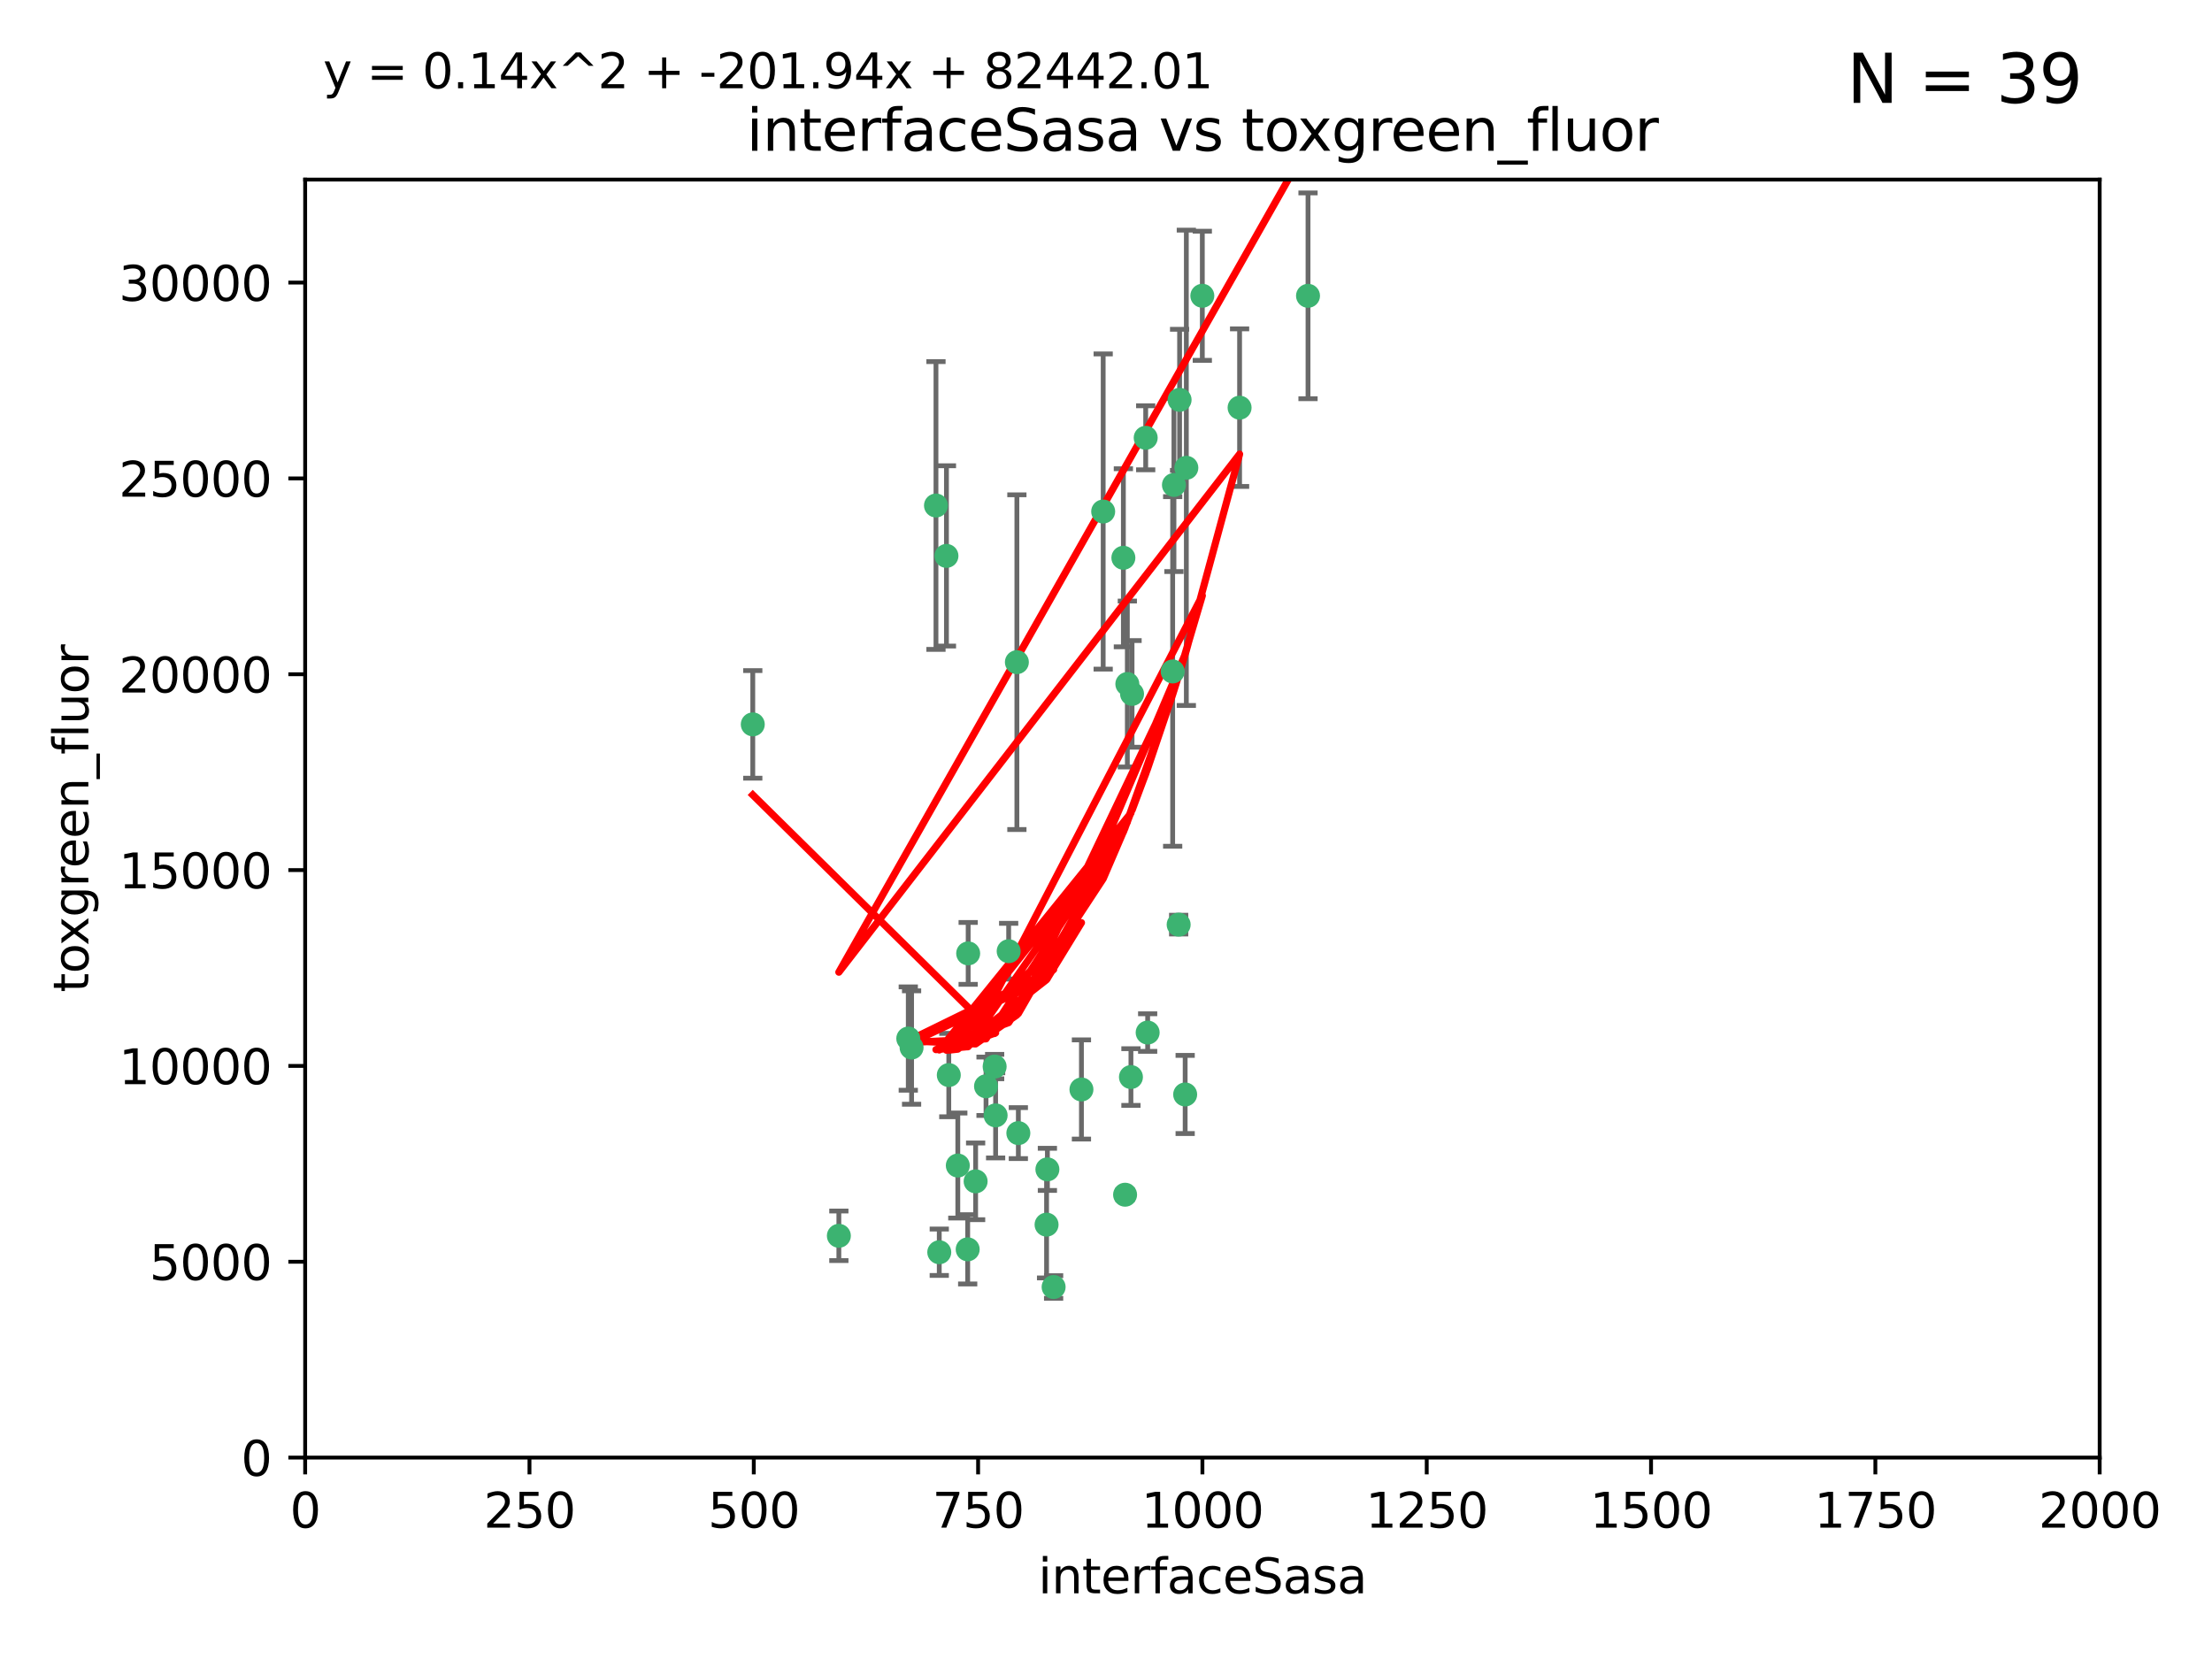 <?xml version="1.0" encoding="utf-8" standalone="no"?>
<!DOCTYPE svg PUBLIC "-//W3C//DTD SVG 1.1//EN"
  "http://www.w3.org/Graphics/SVG/1.1/DTD/svg11.dtd">
<svg xmlns:xlink="http://www.w3.org/1999/xlink" width="460.8pt" height="345.6pt" viewBox="0 0 460.8 345.6" xmlns="http://www.w3.org/2000/svg" version="1.1">
 <defs>
  <style type="text/css">*{stroke-linejoin: round; stroke-linecap: butt}</style>
 </defs>
 <g id="figure_1">
  <g id="patch_1">
   <path d="M 0 345.6 
L 460.8 345.6 
L 460.8 0 
L 0 0 
z
" style="fill: #ffffff"/>
  </g>
  <g id="axes_1">
   <g id="patch_2">
    <path d="M 63.571 303.64 
L 437.4 303.64 
L 437.4 37.411 
L 63.571 37.411 
z
" style="fill: #ffffff"/>
   </g>
   <g id="PathCollection_1">
    <defs>
     <path id="ma3ed522f4f" d="M 0 1.118 
C 0.297 1.118 0.581 1 0.791 0.791 
C 1 0.581 1.118 0.297 1.118 0 
C 1.118 -0.297 1 -0.581 0.791 -0.791 
C 0.581 -1 0.297 -1.118 0 -1.118 
C -0.297 -1.118 -0.581 -1 -0.791 -0.791 
C -1 -0.581 -1.118 -0.297 -1.118 0 
C -1.118 0.297 -1 0.581 -0.791 0.791 
C -0.581 1 -0.297 1.118 0 1.118 
z
" style="stroke: #3cb371"/>
    </defs>
    <g clip-path="url(#pfa3031fc78)">
     <use xlink:href="#ma3ed522f4f" x="272.484" y="61.623" style="fill: #3cb371; stroke: #3cb371"/>
     <use xlink:href="#ma3ed522f4f" x="174.75" y="257.44" style="fill: #3cb371; stroke: #3cb371"/>
     <use xlink:href="#ma3ed522f4f" x="258.229" y="84.925" style="fill: #3cb371; stroke: #3cb371"/>
     <use xlink:href="#ma3ed522f4f" x="247.136" y="97.451" style="fill: #3cb371; stroke: #3cb371"/>
     <use xlink:href="#ma3ed522f4f" x="244.553" y="101.022" style="fill: #3cb371; stroke: #3cb371"/>
     <use xlink:href="#ma3ed522f4f" x="234.02" y="116.196" style="fill: #3cb371; stroke: #3cb371"/>
     <use xlink:href="#ma3ed522f4f" x="238.669" y="91.198" style="fill: #3cb371; stroke: #3cb371"/>
     <use xlink:href="#ma3ed522f4f" x="245.731" y="83.293" style="fill: #3cb371; stroke: #3cb371"/>
     <use xlink:href="#ma3ed522f4f" x="250.465" y="61.614" style="fill: #3cb371; stroke: #3cb371"/>
     <use xlink:href="#ma3ed522f4f" x="201.688" y="198.611" style="fill: #3cb371; stroke: #3cb371"/>
     <use xlink:href="#ma3ed522f4f" x="194.981" y="105.307" style="fill: #3cb371; stroke: #3cb371"/>
     <use xlink:href="#ma3ed522f4f" x="210.123" y="198.156" style="fill: #3cb371; stroke: #3cb371"/>
     <use xlink:href="#ma3ed522f4f" x="229.813" y="106.557" style="fill: #3cb371; stroke: #3cb371"/>
     <use xlink:href="#ma3ed522f4f" x="234.375" y="248.881" style="fill: #3cb371; stroke: #3cb371"/>
     <use xlink:href="#ma3ed522f4f" x="212.14" y="236.048" style="fill: #3cb371; stroke: #3cb371"/>
     <use xlink:href="#ma3ed522f4f" x="195.666" y="260.866" style="fill: #3cb371; stroke: #3cb371"/>
     <use xlink:href="#ma3ed522f4f" x="235.596" y="224.369" style="fill: #3cb371; stroke: #3cb371"/>
     <use xlink:href="#ma3ed522f4f" x="201.587" y="260.26" style="fill: #3cb371; stroke: #3cb371"/>
     <use xlink:href="#ma3ed522f4f" x="219.488" y="268.108" style="fill: #3cb371; stroke: #3cb371"/>
     <use xlink:href="#ma3ed522f4f" x="189.211" y="216.348" style="fill: #3cb371; stroke: #3cb371"/>
     <use xlink:href="#ma3ed522f4f" x="203.241" y="246.096" style="fill: #3cb371; stroke: #3cb371"/>
     <use xlink:href="#ma3ed522f4f" x="211.835" y="137.942" style="fill: #3cb371; stroke: #3cb371"/>
     <use xlink:href="#ma3ed522f4f" x="245.536" y="192.617" style="fill: #3cb371; stroke: #3cb371"/>
     <use xlink:href="#ma3ed522f4f" x="244.288" y="139.875" style="fill: #3cb371; stroke: #3cb371"/>
     <use xlink:href="#ma3ed522f4f" x="239.078" y="215.101" style="fill: #3cb371; stroke: #3cb371"/>
     <use xlink:href="#ma3ed522f4f" x="235.826" y="144.554" style="fill: #3cb371; stroke: #3cb371"/>
     <use xlink:href="#ma3ed522f4f" x="246.891" y="227.999" style="fill: #3cb371; stroke: #3cb371"/>
     <use xlink:href="#ma3ed522f4f" x="218.192" y="243.6" style="fill: #3cb371; stroke: #3cb371"/>
     <use xlink:href="#ma3ed522f4f" x="189.899" y="218.219" style="fill: #3cb371; stroke: #3cb371"/>
     <use xlink:href="#ma3ed522f4f" x="205.407" y="226.291" style="fill: #3cb371; stroke: #3cb371"/>
     <use xlink:href="#ma3ed522f4f" x="234.846" y="142.491" style="fill: #3cb371; stroke: #3cb371"/>
     <use xlink:href="#ma3ed522f4f" x="197.163" y="115.804" style="fill: #3cb371; stroke: #3cb371"/>
     <use xlink:href="#ma3ed522f4f" x="225.284" y="226.956" style="fill: #3cb371; stroke: #3cb371"/>
     <use xlink:href="#ma3ed522f4f" x="218.019" y="255.117" style="fill: #3cb371; stroke: #3cb371"/>
     <use xlink:href="#ma3ed522f4f" x="199.529" y="242.802" style="fill: #3cb371; stroke: #3cb371"/>
     <use xlink:href="#ma3ed522f4f" x="197.651" y="223.957" style="fill: #3cb371; stroke: #3cb371"/>
     <use xlink:href="#ma3ed522f4f" x="207.406" y="232.356" style="fill: #3cb371; stroke: #3cb371"/>
     <use xlink:href="#ma3ed522f4f" x="207.202" y="222.186" style="fill: #3cb371; stroke: #3cb371"/>
     <use xlink:href="#ma3ed522f4f" x="156.817" y="150.901" style="fill: #3cb371; stroke: #3cb371"/>
    </g>
   </g>
   <g id="matplotlib.axis_1">
    <g id="xtick_1">
     <g id="line2d_1">
      <defs>
       <path id="m5207504615" d="M 0 0 
L 0 3.5 
" style="stroke: #000000; stroke-width: 0.8"/>
      </defs>
      <g>
       <use xlink:href="#m5207504615" x="63.571" y="303.64" style="stroke: #000000; stroke-width: 0.8"/>
      </g>
     </g>
     <g id="text_1">
      <!-- 0 -->
      <g transform="translate(60.39 318.238)scale(0.1 -0.1)">
       <defs>
        <path id="DejaVuSans-30" d="M 2034 4250 
Q 1547 4250 1301 3770 
Q 1056 3291 1056 2328 
Q 1056 1369 1301 889 
Q 1547 409 2034 409 
Q 2525 409 2770 889 
Q 3016 1369 3016 2328 
Q 3016 3291 2770 3770 
Q 2525 4250 2034 4250 
z
M 2034 4750 
Q 2819 4750 3233 4129 
Q 3647 3509 3647 2328 
Q 3647 1150 3233 529 
Q 2819 -91 2034 -91 
Q 1250 -91 836 529 
Q 422 1150 422 2328 
Q 422 3509 836 4129 
Q 1250 4750 2034 4750 
z
" transform="scale(0.016)"/>
       </defs>
       <use xlink:href="#DejaVuSans-30"/>
      </g>
     </g>
    </g>
    <g id="xtick_2">
     <g id="line2d_2">
      <g>
       <use xlink:href="#m5207504615" x="110.3" y="303.64" style="stroke: #000000; stroke-width: 0.8"/>
      </g>
     </g>
     <g id="text_2">
      <!-- 250 -->
      <g transform="translate(100.756 318.238)scale(0.1 -0.1)">
       <defs>
        <path id="DejaVuSans-32" d="M 1228 531 
L 3431 531 
L 3431 0 
L 469 0 
L 469 531 
Q 828 903 1448 1529 
Q 2069 2156 2228 2338 
Q 2531 2678 2651 2914 
Q 2772 3150 2772 3378 
Q 2772 3750 2511 3984 
Q 2250 4219 1831 4219 
Q 1534 4219 1204 4116 
Q 875 4013 500 3803 
L 500 4441 
Q 881 4594 1212 4672 
Q 1544 4750 1819 4750 
Q 2544 4750 2975 4387 
Q 3406 4025 3406 3419 
Q 3406 3131 3298 2873 
Q 3191 2616 2906 2266 
Q 2828 2175 2409 1742 
Q 1991 1309 1228 531 
z
" transform="scale(0.016)"/>
        <path id="DejaVuSans-35" d="M 691 4666 
L 3169 4666 
L 3169 4134 
L 1269 4134 
L 1269 2991 
Q 1406 3038 1543 3061 
Q 1681 3084 1819 3084 
Q 2600 3084 3056 2656 
Q 3513 2228 3513 1497 
Q 3513 744 3044 326 
Q 2575 -91 1722 -91 
Q 1428 -91 1123 -41 
Q 819 9 494 109 
L 494 744 
Q 775 591 1075 516 
Q 1375 441 1709 441 
Q 2250 441 2565 725 
Q 2881 1009 2881 1497 
Q 2881 1984 2565 2268 
Q 2250 2553 1709 2553 
Q 1456 2553 1204 2497 
Q 953 2441 691 2322 
L 691 4666 
z
" transform="scale(0.016)"/>
       </defs>
       <use xlink:href="#DejaVuSans-32"/>
       <use xlink:href="#DejaVuSans-35" x="63.623"/>
       <use xlink:href="#DejaVuSans-30" x="127.246"/>
      </g>
     </g>
    </g>
    <g id="xtick_3">
     <g id="line2d_3">
      <g>
       <use xlink:href="#m5207504615" x="157.028" y="303.64" style="stroke: #000000; stroke-width: 0.8"/>
      </g>
     </g>
     <g id="text_3">
      <!-- 500 -->
      <g transform="translate(147.485 318.238)scale(0.1 -0.1)">
       <use xlink:href="#DejaVuSans-35"/>
       <use xlink:href="#DejaVuSans-30" x="63.623"/>
       <use xlink:href="#DejaVuSans-30" x="127.246"/>
      </g>
     </g>
    </g>
    <g id="xtick_4">
     <g id="line2d_4">
      <g>
       <use xlink:href="#m5207504615" x="203.757" y="303.64" style="stroke: #000000; stroke-width: 0.8"/>
      </g>
     </g>
     <g id="text_4">
      <!-- 750 -->
      <g transform="translate(194.213 318.238)scale(0.1 -0.1)">
       <defs>
        <path id="DejaVuSans-37" d="M 525 4666 
L 3525 4666 
L 3525 4397 
L 1831 0 
L 1172 0 
L 2766 4134 
L 525 4134 
L 525 4666 
z
" transform="scale(0.016)"/>
       </defs>
       <use xlink:href="#DejaVuSans-37"/>
       <use xlink:href="#DejaVuSans-35" x="63.623"/>
       <use xlink:href="#DejaVuSans-30" x="127.246"/>
      </g>
     </g>
    </g>
    <g id="xtick_5">
     <g id="line2d_5">
      <g>
       <use xlink:href="#m5207504615" x="250.486" y="303.64" style="stroke: #000000; stroke-width: 0.8"/>
      </g>
     </g>
     <g id="text_5">
      <!-- 1000 -->
      <g transform="translate(237.761 318.238)scale(0.1 -0.1)">
       <defs>
        <path id="DejaVuSans-31" d="M 794 531 
L 1825 531 
L 1825 4091 
L 703 3866 
L 703 4441 
L 1819 4666 
L 2450 4666 
L 2450 531 
L 3481 531 
L 3481 0 
L 794 0 
L 794 531 
z
" transform="scale(0.016)"/>
       </defs>
       <use xlink:href="#DejaVuSans-31"/>
       <use xlink:href="#DejaVuSans-30" x="63.623"/>
       <use xlink:href="#DejaVuSans-30" x="127.246"/>
       <use xlink:href="#DejaVuSans-30" x="190.869"/>
      </g>
     </g>
    </g>
    <g id="xtick_6">
     <g id="line2d_6">
      <g>
       <use xlink:href="#m5207504615" x="297.214" y="303.64" style="stroke: #000000; stroke-width: 0.8"/>
      </g>
     </g>
     <g id="text_6">
      <!-- 1250 -->
      <g transform="translate(284.489 318.238)scale(0.1 -0.1)">
       <use xlink:href="#DejaVuSans-31"/>
       <use xlink:href="#DejaVuSans-32" x="63.623"/>
       <use xlink:href="#DejaVuSans-35" x="127.246"/>
       <use xlink:href="#DejaVuSans-30" x="190.869"/>
      </g>
     </g>
    </g>
    <g id="xtick_7">
     <g id="line2d_7">
      <g>
       <use xlink:href="#m5207504615" x="343.943" y="303.64" style="stroke: #000000; stroke-width: 0.8"/>
      </g>
     </g>
     <g id="text_7">
      <!-- 1500 -->
      <g transform="translate(331.218 318.238)scale(0.1 -0.1)">
       <use xlink:href="#DejaVuSans-31"/>
       <use xlink:href="#DejaVuSans-35" x="63.623"/>
       <use xlink:href="#DejaVuSans-30" x="127.246"/>
       <use xlink:href="#DejaVuSans-30" x="190.869"/>
      </g>
     </g>
    </g>
    <g id="xtick_8">
     <g id="line2d_8">
      <g>
       <use xlink:href="#m5207504615" x="390.671" y="303.64" style="stroke: #000000; stroke-width: 0.8"/>
      </g>
     </g>
     <g id="text_8">
      <!-- 1750 -->
      <g transform="translate(377.946 318.238)scale(0.1 -0.1)">
       <use xlink:href="#DejaVuSans-31"/>
       <use xlink:href="#DejaVuSans-37" x="63.623"/>
       <use xlink:href="#DejaVuSans-35" x="127.246"/>
       <use xlink:href="#DejaVuSans-30" x="190.869"/>
      </g>
     </g>
    </g>
    <g id="xtick_9">
     <g id="line2d_9">
      <g>
       <use xlink:href="#m5207504615" x="437.4" y="303.64" style="stroke: #000000; stroke-width: 0.8"/>
      </g>
     </g>
     <g id="text_9">
      <!-- 2000 -->
      <g transform="translate(424.675 318.238)scale(0.1 -0.1)">
       <use xlink:href="#DejaVuSans-32"/>
       <use xlink:href="#DejaVuSans-30" x="63.623"/>
       <use xlink:href="#DejaVuSans-30" x="127.246"/>
       <use xlink:href="#DejaVuSans-30" x="190.869"/>
      </g>
     </g>
    </g>
    <g id="text_10">
     <!-- interfaceSasa -->
     <g transform="translate(216.279 331.917)scale(0.1 -0.1)">
      <defs>
       <path id="DejaVuSans-69" d="M 603 3500 
L 1178 3500 
L 1178 0 
L 603 0 
L 603 3500 
z
M 603 4863 
L 1178 4863 
L 1178 4134 
L 603 4134 
L 603 4863 
z
" transform="scale(0.016)"/>
       <path id="DejaVuSans-6e" d="M 3513 2113 
L 3513 0 
L 2938 0 
L 2938 2094 
Q 2938 2591 2744 2837 
Q 2550 3084 2163 3084 
Q 1697 3084 1428 2787 
Q 1159 2491 1159 1978 
L 1159 0 
L 581 0 
L 581 3500 
L 1159 3500 
L 1159 2956 
Q 1366 3272 1645 3428 
Q 1925 3584 2291 3584 
Q 2894 3584 3203 3211 
Q 3513 2838 3513 2113 
z
" transform="scale(0.016)"/>
       <path id="DejaVuSans-74" d="M 1172 4494 
L 1172 3500 
L 2356 3500 
L 2356 3053 
L 1172 3053 
L 1172 1153 
Q 1172 725 1289 603 
Q 1406 481 1766 481 
L 2356 481 
L 2356 0 
L 1766 0 
Q 1100 0 847 248 
Q 594 497 594 1153 
L 594 3053 
L 172 3053 
L 172 3500 
L 594 3500 
L 594 4494 
L 1172 4494 
z
" transform="scale(0.016)"/>
       <path id="DejaVuSans-65" d="M 3597 1894 
L 3597 1613 
L 953 1613 
Q 991 1019 1311 708 
Q 1631 397 2203 397 
Q 2534 397 2845 478 
Q 3156 559 3463 722 
L 3463 178 
Q 3153 47 2828 -22 
Q 2503 -91 2169 -91 
Q 1331 -91 842 396 
Q 353 884 353 1716 
Q 353 2575 817 3079 
Q 1281 3584 2069 3584 
Q 2775 3584 3186 3129 
Q 3597 2675 3597 1894 
z
M 3022 2063 
Q 3016 2534 2758 2815 
Q 2500 3097 2075 3097 
Q 1594 3097 1305 2825 
Q 1016 2553 972 2059 
L 3022 2063 
z
" transform="scale(0.016)"/>
       <path id="DejaVuSans-72" d="M 2631 2963 
Q 2534 3019 2420 3045 
Q 2306 3072 2169 3072 
Q 1681 3072 1420 2755 
Q 1159 2438 1159 1844 
L 1159 0 
L 581 0 
L 581 3500 
L 1159 3500 
L 1159 2956 
Q 1341 3275 1631 3429 
Q 1922 3584 2338 3584 
Q 2397 3584 2469 3576 
Q 2541 3569 2628 3553 
L 2631 2963 
z
" transform="scale(0.016)"/>
       <path id="DejaVuSans-66" d="M 2375 4863 
L 2375 4384 
L 1825 4384 
Q 1516 4384 1395 4259 
Q 1275 4134 1275 3809 
L 1275 3500 
L 2222 3500 
L 2222 3053 
L 1275 3053 
L 1275 0 
L 697 0 
L 697 3053 
L 147 3053 
L 147 3500 
L 697 3500 
L 697 3744 
Q 697 4328 969 4595 
Q 1241 4863 1831 4863 
L 2375 4863 
z
" transform="scale(0.016)"/>
       <path id="DejaVuSans-61" d="M 2194 1759 
Q 1497 1759 1228 1600 
Q 959 1441 959 1056 
Q 959 750 1161 570 
Q 1363 391 1709 391 
Q 2188 391 2477 730 
Q 2766 1069 2766 1631 
L 2766 1759 
L 2194 1759 
z
M 3341 1997 
L 3341 0 
L 2766 0 
L 2766 531 
Q 2569 213 2275 61 
Q 1981 -91 1556 -91 
Q 1019 -91 701 211 
Q 384 513 384 1019 
Q 384 1609 779 1909 
Q 1175 2209 1959 2209 
L 2766 2209 
L 2766 2266 
Q 2766 2663 2505 2880 
Q 2244 3097 1772 3097 
Q 1472 3097 1187 3025 
Q 903 2953 641 2809 
L 641 3341 
Q 956 3463 1253 3523 
Q 1550 3584 1831 3584 
Q 2591 3584 2966 3190 
Q 3341 2797 3341 1997 
z
" transform="scale(0.016)"/>
       <path id="DejaVuSans-63" d="M 3122 3366 
L 3122 2828 
Q 2878 2963 2633 3030 
Q 2388 3097 2138 3097 
Q 1578 3097 1268 2742 
Q 959 2388 959 1747 
Q 959 1106 1268 751 
Q 1578 397 2138 397 
Q 2388 397 2633 464 
Q 2878 531 3122 666 
L 3122 134 
Q 2881 22 2623 -34 
Q 2366 -91 2075 -91 
Q 1284 -91 818 406 
Q 353 903 353 1747 
Q 353 2603 823 3093 
Q 1294 3584 2113 3584 
Q 2378 3584 2631 3529 
Q 2884 3475 3122 3366 
z
" transform="scale(0.016)"/>
       <path id="DejaVuSans-53" d="M 3425 4513 
L 3425 3897 
Q 3066 4069 2747 4153 
Q 2428 4238 2131 4238 
Q 1616 4238 1336 4038 
Q 1056 3838 1056 3469 
Q 1056 3159 1242 3001 
Q 1428 2844 1947 2747 
L 2328 2669 
Q 3034 2534 3370 2195 
Q 3706 1856 3706 1288 
Q 3706 609 3251 259 
Q 2797 -91 1919 -91 
Q 1588 -91 1214 -16 
Q 841 59 441 206 
L 441 856 
Q 825 641 1194 531 
Q 1563 422 1919 422 
Q 2459 422 2753 634 
Q 3047 847 3047 1241 
Q 3047 1584 2836 1778 
Q 2625 1972 2144 2069 
L 1759 2144 
Q 1053 2284 737 2584 
Q 422 2884 422 3419 
Q 422 4038 858 4394 
Q 1294 4750 2059 4750 
Q 2388 4750 2728 4690 
Q 3069 4631 3425 4513 
z
" transform="scale(0.016)"/>
       <path id="DejaVuSans-73" d="M 2834 3397 
L 2834 2853 
Q 2591 2978 2328 3040 
Q 2066 3103 1784 3103 
Q 1356 3103 1142 2972 
Q 928 2841 928 2578 
Q 928 2378 1081 2264 
Q 1234 2150 1697 2047 
L 1894 2003 
Q 2506 1872 2764 1633 
Q 3022 1394 3022 966 
Q 3022 478 2636 193 
Q 2250 -91 1575 -91 
Q 1294 -91 989 -36 
Q 684 19 347 128 
L 347 722 
Q 666 556 975 473 
Q 1284 391 1588 391 
Q 1994 391 2212 530 
Q 2431 669 2431 922 
Q 2431 1156 2273 1281 
Q 2116 1406 1581 1522 
L 1381 1569 
Q 847 1681 609 1914 
Q 372 2147 372 2553 
Q 372 3047 722 3315 
Q 1072 3584 1716 3584 
Q 2034 3584 2315 3537 
Q 2597 3491 2834 3397 
z
" transform="scale(0.016)"/>
      </defs>
      <use xlink:href="#DejaVuSans-69"/>
      <use xlink:href="#DejaVuSans-6e" x="27.783"/>
      <use xlink:href="#DejaVuSans-74" x="91.162"/>
      <use xlink:href="#DejaVuSans-65" x="130.371"/>
      <use xlink:href="#DejaVuSans-72" x="191.895"/>
      <use xlink:href="#DejaVuSans-66" x="233.008"/>
      <use xlink:href="#DejaVuSans-61" x="268.213"/>
      <use xlink:href="#DejaVuSans-63" x="329.492"/>
      <use xlink:href="#DejaVuSans-65" x="384.473"/>
      <use xlink:href="#DejaVuSans-53" x="445.996"/>
      <use xlink:href="#DejaVuSans-61" x="509.473"/>
      <use xlink:href="#DejaVuSans-73" x="570.752"/>
      <use xlink:href="#DejaVuSans-61" x="622.852"/>
     </g>
    </g>
   </g>
   <g id="matplotlib.axis_2">
    <g id="ytick_1">
     <g id="line2d_10">
      <defs>
       <path id="mf1c9cf6964" d="M 0 0 
L -3.5 0 
" style="stroke: #000000; stroke-width: 0.8"/>
      </defs>
      <g>
       <use xlink:href="#mf1c9cf6964" x="63.571" y="303.64" style="stroke: #000000; stroke-width: 0.8"/>
      </g>
     </g>
     <g id="text_11">
      <!-- 0 -->
      <g transform="translate(50.209 307.439)scale(0.1 -0.1)">
       <use xlink:href="#DejaVuSans-30"/>
      </g>
     </g>
    </g>
    <g id="ytick_2">
     <g id="line2d_11">
      <g>
       <use xlink:href="#mf1c9cf6964" x="63.571" y="262.845" style="stroke: #000000; stroke-width: 0.8"/>
      </g>
     </g>
     <g id="text_12">
      <!-- 5000 -->
      <g transform="translate(31.121 266.644)scale(0.1 -0.1)">
       <use xlink:href="#DejaVuSans-35"/>
       <use xlink:href="#DejaVuSans-30" x="63.623"/>
       <use xlink:href="#DejaVuSans-30" x="127.246"/>
       <use xlink:href="#DejaVuSans-30" x="190.869"/>
      </g>
     </g>
    </g>
    <g id="ytick_3">
     <g id="line2d_12">
      <g>
       <use xlink:href="#mf1c9cf6964" x="63.571" y="222.05" style="stroke: #000000; stroke-width: 0.8"/>
      </g>
     </g>
     <g id="text_13">
      <!-- 10000 -->
      <g transform="translate(24.759 225.849)scale(0.1 -0.1)">
       <use xlink:href="#DejaVuSans-31"/>
       <use xlink:href="#DejaVuSans-30" x="63.623"/>
       <use xlink:href="#DejaVuSans-30" x="127.246"/>
       <use xlink:href="#DejaVuSans-30" x="190.869"/>
       <use xlink:href="#DejaVuSans-30" x="254.492"/>
      </g>
     </g>
    </g>
    <g id="ytick_4">
     <g id="line2d_13">
      <g>
       <use xlink:href="#mf1c9cf6964" x="63.571" y="181.255" style="stroke: #000000; stroke-width: 0.8"/>
      </g>
     </g>
     <g id="text_14">
      <!-- 15000 -->
      <g transform="translate(24.759 185.054)scale(0.1 -0.1)">
       <use xlink:href="#DejaVuSans-31"/>
       <use xlink:href="#DejaVuSans-35" x="63.623"/>
       <use xlink:href="#DejaVuSans-30" x="127.246"/>
       <use xlink:href="#DejaVuSans-30" x="190.869"/>
       <use xlink:href="#DejaVuSans-30" x="254.492"/>
      </g>
     </g>
    </g>
    <g id="ytick_5">
     <g id="line2d_14">
      <g>
       <use xlink:href="#mf1c9cf6964" x="63.571" y="140.459" style="stroke: #000000; stroke-width: 0.8"/>
      </g>
     </g>
     <g id="text_15">
      <!-- 20000 -->
      <g transform="translate(24.759 144.259)scale(0.1 -0.1)">
       <use xlink:href="#DejaVuSans-32"/>
       <use xlink:href="#DejaVuSans-30" x="63.623"/>
       <use xlink:href="#DejaVuSans-30" x="127.246"/>
       <use xlink:href="#DejaVuSans-30" x="190.869"/>
       <use xlink:href="#DejaVuSans-30" x="254.492"/>
      </g>
     </g>
    </g>
    <g id="ytick_6">
     <g id="line2d_15">
      <g>
       <use xlink:href="#mf1c9cf6964" x="63.571" y="99.664" style="stroke: #000000; stroke-width: 0.8"/>
      </g>
     </g>
     <g id="text_16">
      <!-- 25000 -->
      <g transform="translate(24.759 103.464)scale(0.1 -0.1)">
       <use xlink:href="#DejaVuSans-32"/>
       <use xlink:href="#DejaVuSans-35" x="63.623"/>
       <use xlink:href="#DejaVuSans-30" x="127.246"/>
       <use xlink:href="#DejaVuSans-30" x="190.869"/>
       <use xlink:href="#DejaVuSans-30" x="254.492"/>
      </g>
     </g>
    </g>
    <g id="ytick_7">
     <g id="line2d_16">
      <g>
       <use xlink:href="#mf1c9cf6964" x="63.571" y="58.869" style="stroke: #000000; stroke-width: 0.8"/>
      </g>
     </g>
     <g id="text_17">
      <!-- 30000 -->
      <g transform="translate(24.759 62.668)scale(0.1 -0.1)">
       <defs>
        <path id="DejaVuSans-33" d="M 2597 2516 
Q 3050 2419 3304 2112 
Q 3559 1806 3559 1356 
Q 3559 666 3084 287 
Q 2609 -91 1734 -91 
Q 1441 -91 1130 -33 
Q 819 25 488 141 
L 488 750 
Q 750 597 1062 519 
Q 1375 441 1716 441 
Q 2309 441 2620 675 
Q 2931 909 2931 1356 
Q 2931 1769 2642 2001 
Q 2353 2234 1838 2234 
L 1294 2234 
L 1294 2753 
L 1863 2753 
Q 2328 2753 2575 2939 
Q 2822 3125 2822 3475 
Q 2822 3834 2567 4026 
Q 2313 4219 1838 4219 
Q 1578 4219 1281 4162 
Q 984 4106 628 3988 
L 628 4550 
Q 988 4650 1302 4700 
Q 1616 4750 1894 4750 
Q 2613 4750 3031 4423 
Q 3450 4097 3450 3541 
Q 3450 3153 3228 2886 
Q 3006 2619 2597 2516 
z
" transform="scale(0.016)"/>
       </defs>
       <use xlink:href="#DejaVuSans-33"/>
       <use xlink:href="#DejaVuSans-30" x="63.623"/>
       <use xlink:href="#DejaVuSans-30" x="127.246"/>
       <use xlink:href="#DejaVuSans-30" x="190.869"/>
       <use xlink:href="#DejaVuSans-30" x="254.492"/>
      </g>
     </g>
    </g>
    <g id="text_18">
     <!-- toxgreen_fluor -->
     <g transform="translate(18.401 206.72)rotate(-90)scale(0.1 -0.1)">
      <defs>
       <path id="DejaVuSans-6f" d="M 1959 3097 
Q 1497 3097 1228 2736 
Q 959 2375 959 1747 
Q 959 1119 1226 758 
Q 1494 397 1959 397 
Q 2419 397 2687 759 
Q 2956 1122 2956 1747 
Q 2956 2369 2687 2733 
Q 2419 3097 1959 3097 
z
M 1959 3584 
Q 2709 3584 3137 3096 
Q 3566 2609 3566 1747 
Q 3566 888 3137 398 
Q 2709 -91 1959 -91 
Q 1206 -91 779 398 
Q 353 888 353 1747 
Q 353 2609 779 3096 
Q 1206 3584 1959 3584 
z
" transform="scale(0.016)"/>
       <path id="DejaVuSans-78" d="M 3513 3500 
L 2247 1797 
L 3578 0 
L 2900 0 
L 1881 1375 
L 863 0 
L 184 0 
L 1544 1831 
L 300 3500 
L 978 3500 
L 1906 2253 
L 2834 3500 
L 3513 3500 
z
" transform="scale(0.016)"/>
       <path id="DejaVuSans-67" d="M 2906 1791 
Q 2906 2416 2648 2759 
Q 2391 3103 1925 3103 
Q 1463 3103 1205 2759 
Q 947 2416 947 1791 
Q 947 1169 1205 825 
Q 1463 481 1925 481 
Q 2391 481 2648 825 
Q 2906 1169 2906 1791 
z
M 3481 434 
Q 3481 -459 3084 -895 
Q 2688 -1331 1869 -1331 
Q 1566 -1331 1297 -1286 
Q 1028 -1241 775 -1147 
L 775 -588 
Q 1028 -725 1275 -790 
Q 1522 -856 1778 -856 
Q 2344 -856 2625 -561 
Q 2906 -266 2906 331 
L 2906 616 
Q 2728 306 2450 153 
Q 2172 0 1784 0 
Q 1141 0 747 490 
Q 353 981 353 1791 
Q 353 2603 747 3093 
Q 1141 3584 1784 3584 
Q 2172 3584 2450 3431 
Q 2728 3278 2906 2969 
L 2906 3500 
L 3481 3500 
L 3481 434 
z
" transform="scale(0.016)"/>
       <path id="DejaVuSans-5f" d="M 3263 -1063 
L 3263 -1509 
L -63 -1509 
L -63 -1063 
L 3263 -1063 
z
" transform="scale(0.016)"/>
       <path id="DejaVuSans-6c" d="M 603 4863 
L 1178 4863 
L 1178 0 
L 603 0 
L 603 4863 
z
" transform="scale(0.016)"/>
       <path id="DejaVuSans-75" d="M 544 1381 
L 544 3500 
L 1119 3500 
L 1119 1403 
Q 1119 906 1312 657 
Q 1506 409 1894 409 
Q 2359 409 2629 706 
Q 2900 1003 2900 1516 
L 2900 3500 
L 3475 3500 
L 3475 0 
L 2900 0 
L 2900 538 
Q 2691 219 2414 64 
Q 2138 -91 1772 -91 
Q 1169 -91 856 284 
Q 544 659 544 1381 
z
M 1991 3584 
L 1991 3584 
z
" transform="scale(0.016)"/>
      </defs>
      <use xlink:href="#DejaVuSans-74"/>
      <use xlink:href="#DejaVuSans-6f" x="39.209"/>
      <use xlink:href="#DejaVuSans-78" x="97.266"/>
      <use xlink:href="#DejaVuSans-67" x="156.445"/>
      <use xlink:href="#DejaVuSans-72" x="219.922"/>
      <use xlink:href="#DejaVuSans-65" x="258.785"/>
      <use xlink:href="#DejaVuSans-65" x="320.309"/>
      <use xlink:href="#DejaVuSans-6e" x="381.832"/>
      <use xlink:href="#DejaVuSans-5f" x="445.211"/>
      <use xlink:href="#DejaVuSans-66" x="495.211"/>
      <use xlink:href="#DejaVuSans-6c" x="530.416"/>
      <use xlink:href="#DejaVuSans-75" x="558.199"/>
      <use xlink:href="#DejaVuSans-6f" x="621.578"/>
      <use xlink:href="#DejaVuSans-72" x="682.76"/>
     </g>
    </g>
   </g>
   <g id="LineCollection_1">
    <path d="M 272.484 83.058 
L 272.484 40.187 
" clip-path="url(#pfa3031fc78)" style="fill: none; stroke: #696969"/>
    <path d="M 174.75 262.6 
L 174.75 252.279 
" clip-path="url(#pfa3031fc78)" style="fill: none; stroke: #696969"/>
    <path d="M 258.229 101.336 
L 258.229 68.515 
" clip-path="url(#pfa3031fc78)" style="fill: none; stroke: #696969"/>
    <path d="M 247.136 146.963 
L 247.136 47.939 
" clip-path="url(#pfa3031fc78)" style="fill: none; stroke: #696969"/>
    <path d="M 244.553 119.066 
L 244.553 82.979 
" clip-path="url(#pfa3031fc78)" style="fill: none; stroke: #696969"/>
    <path d="M 234.02 134.745 
L 234.02 97.647 
" clip-path="url(#pfa3031fc78)" style="fill: none; stroke: #696969"/>
    <path d="M 238.669 97.868 
L 238.669 84.528 
" clip-path="url(#pfa3031fc78)" style="fill: none; stroke: #696969"/>
    <path d="M 245.731 97.986 
L 245.731 68.599 
" clip-path="url(#pfa3031fc78)" style="fill: none; stroke: #696969"/>
    <path d="M 250.465 75.067 
L 250.465 48.16 
" clip-path="url(#pfa3031fc78)" style="fill: none; stroke: #696969"/>
    <path d="M 201.688 205.055 
L 201.688 192.168 
" clip-path="url(#pfa3031fc78)" style="fill: none; stroke: #696969"/>
    <path d="M 194.981 135.28 
L 194.981 75.334 
" clip-path="url(#pfa3031fc78)" style="fill: none; stroke: #696969"/>
    <path d="M 210.123 203.967 
L 210.123 192.344 
" clip-path="url(#pfa3031fc78)" style="fill: none; stroke: #696969"/>
    <path d="M 229.813 139.387 
L 229.813 73.727 
" clip-path="url(#pfa3031fc78)" style="fill: none; stroke: #696969"/>
    <path d="M 234.375 249.896 
L 234.375 247.866 
" clip-path="url(#pfa3031fc78)" style="fill: none; stroke: #696969"/>
    <path d="M 212.14 241.356 
L 212.14 230.74 
" clip-path="url(#pfa3031fc78)" style="fill: none; stroke: #696969"/>
    <path d="M 195.666 265.698 
L 195.666 256.034 
" clip-path="url(#pfa3031fc78)" style="fill: none; stroke: #696969"/>
    <path d="M 235.596 230.273 
L 235.596 218.464 
" clip-path="url(#pfa3031fc78)" style="fill: none; stroke: #696969"/>
    <path d="M 201.587 267.474 
L 201.587 253.045 
" clip-path="url(#pfa3031fc78)" style="fill: none; stroke: #696969"/>
    <path d="M 219.488 270.462 
L 219.488 265.753 
" clip-path="url(#pfa3031fc78)" style="fill: none; stroke: #696969"/>
    <path d="M 189.211 227.113 
L 189.211 205.583 
" clip-path="url(#pfa3031fc78)" style="fill: none; stroke: #696969"/>
    <path d="M 203.241 254.089 
L 203.241 238.103 
" clip-path="url(#pfa3031fc78)" style="fill: none; stroke: #696969"/>
    <path d="M 211.835 172.804 
L 211.835 103.08 
" clip-path="url(#pfa3031fc78)" style="fill: none; stroke: #696969"/>
    <path d="M 245.536 194.574 
L 245.536 190.659 
" clip-path="url(#pfa3031fc78)" style="fill: none; stroke: #696969"/>
    <path d="M 244.288 176.287 
L 244.288 103.464 
" clip-path="url(#pfa3031fc78)" style="fill: none; stroke: #696969"/>
    <path d="M 239.078 219.013 
L 239.078 211.189 
" clip-path="url(#pfa3031fc78)" style="fill: none; stroke: #696969"/>
    <path d="M 235.826 155.662 
L 235.826 133.445 
" clip-path="url(#pfa3031fc78)" style="fill: none; stroke: #696969"/>
    <path d="M 246.891 236.14 
L 246.891 219.858 
" clip-path="url(#pfa3031fc78)" style="fill: none; stroke: #696969"/>
    <path d="M 218.192 247.989 
L 218.192 239.21 
" clip-path="url(#pfa3031fc78)" style="fill: none; stroke: #696969"/>
    <path d="M 189.899 230.03 
L 189.899 206.407 
" clip-path="url(#pfa3031fc78)" style="fill: none; stroke: #696969"/>
    <path d="M 205.407 232.375 
L 205.407 220.208 
" clip-path="url(#pfa3031fc78)" style="fill: none; stroke: #696969"/>
    <path d="M 234.846 159.773 
L 234.846 125.209 
" clip-path="url(#pfa3031fc78)" style="fill: none; stroke: #696969"/>
    <path d="M 197.163 134.583 
L 197.163 97.026 
" clip-path="url(#pfa3031fc78)" style="fill: none; stroke: #696969"/>
    <path d="M 225.284 237.288 
L 225.284 216.624 
" clip-path="url(#pfa3031fc78)" style="fill: none; stroke: #696969"/>
    <path d="M 218.019 266.211 
L 218.019 244.023 
" clip-path="url(#pfa3031fc78)" style="fill: none; stroke: #696969"/>
    <path d="M 199.529 253.739 
L 199.529 231.864 
" clip-path="url(#pfa3031fc78)" style="fill: none; stroke: #696969"/>
    <path d="M 197.651 232.641 
L 197.651 215.272 
" clip-path="url(#pfa3031fc78)" style="fill: none; stroke: #696969"/>
    <path d="M 207.406 241.221 
L 207.406 223.49 
" clip-path="url(#pfa3031fc78)" style="fill: none; stroke: #696969"/>
    <path d="M 207.202 224.733 
L 207.202 219.639 
" clip-path="url(#pfa3031fc78)" style="fill: none; stroke: #696969"/>
    <path d="M 156.817 162.109 
L 156.817 139.694 
" clip-path="url(#pfa3031fc78)" style="fill: none; stroke: #696969"/>
   </g>
   <g id="line2d_17">
    <defs>
     <path id="m1ae55f62b3" d="M 2 0 
L -2 -0 
" style="stroke: #696969"/>
    </defs>
    <g clip-path="url(#pfa3031fc78)">
     <use xlink:href="#m1ae55f62b3" x="272.484" y="83.058" style="fill: #696969; stroke: #696969"/>
     <use xlink:href="#m1ae55f62b3" x="174.75" y="262.6" style="fill: #696969; stroke: #696969"/>
     <use xlink:href="#m1ae55f62b3" x="258.229" y="101.336" style="fill: #696969; stroke: #696969"/>
     <use xlink:href="#m1ae55f62b3" x="247.136" y="146.963" style="fill: #696969; stroke: #696969"/>
     <use xlink:href="#m1ae55f62b3" x="244.553" y="119.066" style="fill: #696969; stroke: #696969"/>
     <use xlink:href="#m1ae55f62b3" x="234.02" y="134.745" style="fill: #696969; stroke: #696969"/>
     <use xlink:href="#m1ae55f62b3" x="238.669" y="97.868" style="fill: #696969; stroke: #696969"/>
     <use xlink:href="#m1ae55f62b3" x="245.731" y="97.986" style="fill: #696969; stroke: #696969"/>
     <use xlink:href="#m1ae55f62b3" x="250.465" y="75.067" style="fill: #696969; stroke: #696969"/>
     <use xlink:href="#m1ae55f62b3" x="201.688" y="205.055" style="fill: #696969; stroke: #696969"/>
     <use xlink:href="#m1ae55f62b3" x="194.981" y="135.28" style="fill: #696969; stroke: #696969"/>
     <use xlink:href="#m1ae55f62b3" x="210.123" y="203.967" style="fill: #696969; stroke: #696969"/>
     <use xlink:href="#m1ae55f62b3" x="229.813" y="139.387" style="fill: #696969; stroke: #696969"/>
     <use xlink:href="#m1ae55f62b3" x="234.375" y="249.896" style="fill: #696969; stroke: #696969"/>
     <use xlink:href="#m1ae55f62b3" x="212.14" y="241.356" style="fill: #696969; stroke: #696969"/>
     <use xlink:href="#m1ae55f62b3" x="195.666" y="265.698" style="fill: #696969; stroke: #696969"/>
     <use xlink:href="#m1ae55f62b3" x="235.596" y="230.273" style="fill: #696969; stroke: #696969"/>
     <use xlink:href="#m1ae55f62b3" x="201.587" y="267.474" style="fill: #696969; stroke: #696969"/>
     <use xlink:href="#m1ae55f62b3" x="219.488" y="270.462" style="fill: #696969; stroke: #696969"/>
     <use xlink:href="#m1ae55f62b3" x="189.211" y="227.113" style="fill: #696969; stroke: #696969"/>
     <use xlink:href="#m1ae55f62b3" x="203.241" y="254.089" style="fill: #696969; stroke: #696969"/>
     <use xlink:href="#m1ae55f62b3" x="211.835" y="172.804" style="fill: #696969; stroke: #696969"/>
     <use xlink:href="#m1ae55f62b3" x="245.536" y="194.574" style="fill: #696969; stroke: #696969"/>
     <use xlink:href="#m1ae55f62b3" x="244.288" y="176.287" style="fill: #696969; stroke: #696969"/>
     <use xlink:href="#m1ae55f62b3" x="239.078" y="219.013" style="fill: #696969; stroke: #696969"/>
     <use xlink:href="#m1ae55f62b3" x="235.826" y="155.662" style="fill: #696969; stroke: #696969"/>
     <use xlink:href="#m1ae55f62b3" x="246.891" y="236.14" style="fill: #696969; stroke: #696969"/>
     <use xlink:href="#m1ae55f62b3" x="218.192" y="247.989" style="fill: #696969; stroke: #696969"/>
     <use xlink:href="#m1ae55f62b3" x="189.899" y="230.03" style="fill: #696969; stroke: #696969"/>
     <use xlink:href="#m1ae55f62b3" x="205.407" y="232.375" style="fill: #696969; stroke: #696969"/>
     <use xlink:href="#m1ae55f62b3" x="234.846" y="159.773" style="fill: #696969; stroke: #696969"/>
     <use xlink:href="#m1ae55f62b3" x="197.163" y="134.583" style="fill: #696969; stroke: #696969"/>
     <use xlink:href="#m1ae55f62b3" x="225.284" y="237.288" style="fill: #696969; stroke: #696969"/>
     <use xlink:href="#m1ae55f62b3" x="218.019" y="266.211" style="fill: #696969; stroke: #696969"/>
     <use xlink:href="#m1ae55f62b3" x="199.529" y="253.739" style="fill: #696969; stroke: #696969"/>
     <use xlink:href="#m1ae55f62b3" x="197.651" y="232.641" style="fill: #696969; stroke: #696969"/>
     <use xlink:href="#m1ae55f62b3" x="207.406" y="241.221" style="fill: #696969; stroke: #696969"/>
     <use xlink:href="#m1ae55f62b3" x="207.202" y="224.733" style="fill: #696969; stroke: #696969"/>
     <use xlink:href="#m1ae55f62b3" x="156.817" y="162.109" style="fill: #696969; stroke: #696969"/>
    </g>
   </g>
   <g id="line2d_18">
    <g clip-path="url(#pfa3031fc78)">
     <use xlink:href="#m1ae55f62b3" x="272.484" y="40.187" style="fill: #696969; stroke: #696969"/>
     <use xlink:href="#m1ae55f62b3" x="174.75" y="252.279" style="fill: #696969; stroke: #696969"/>
     <use xlink:href="#m1ae55f62b3" x="258.229" y="68.515" style="fill: #696969; stroke: #696969"/>
     <use xlink:href="#m1ae55f62b3" x="247.136" y="47.939" style="fill: #696969; stroke: #696969"/>
     <use xlink:href="#m1ae55f62b3" x="244.553" y="82.979" style="fill: #696969; stroke: #696969"/>
     <use xlink:href="#m1ae55f62b3" x="234.02" y="97.647" style="fill: #696969; stroke: #696969"/>
     <use xlink:href="#m1ae55f62b3" x="238.669" y="84.528" style="fill: #696969; stroke: #696969"/>
     <use xlink:href="#m1ae55f62b3" x="245.731" y="68.599" style="fill: #696969; stroke: #696969"/>
     <use xlink:href="#m1ae55f62b3" x="250.465" y="48.16" style="fill: #696969; stroke: #696969"/>
     <use xlink:href="#m1ae55f62b3" x="201.688" y="192.168" style="fill: #696969; stroke: #696969"/>
     <use xlink:href="#m1ae55f62b3" x="194.981" y="75.334" style="fill: #696969; stroke: #696969"/>
     <use xlink:href="#m1ae55f62b3" x="210.123" y="192.344" style="fill: #696969; stroke: #696969"/>
     <use xlink:href="#m1ae55f62b3" x="229.813" y="73.727" style="fill: #696969; stroke: #696969"/>
     <use xlink:href="#m1ae55f62b3" x="234.375" y="247.866" style="fill: #696969; stroke: #696969"/>
     <use xlink:href="#m1ae55f62b3" x="212.14" y="230.74" style="fill: #696969; stroke: #696969"/>
     <use xlink:href="#m1ae55f62b3" x="195.666" y="256.034" style="fill: #696969; stroke: #696969"/>
     <use xlink:href="#m1ae55f62b3" x="235.596" y="218.464" style="fill: #696969; stroke: #696969"/>
     <use xlink:href="#m1ae55f62b3" x="201.587" y="253.045" style="fill: #696969; stroke: #696969"/>
     <use xlink:href="#m1ae55f62b3" x="219.488" y="265.753" style="fill: #696969; stroke: #696969"/>
     <use xlink:href="#m1ae55f62b3" x="189.211" y="205.583" style="fill: #696969; stroke: #696969"/>
     <use xlink:href="#m1ae55f62b3" x="203.241" y="238.103" style="fill: #696969; stroke: #696969"/>
     <use xlink:href="#m1ae55f62b3" x="211.835" y="103.08" style="fill: #696969; stroke: #696969"/>
     <use xlink:href="#m1ae55f62b3" x="245.536" y="190.659" style="fill: #696969; stroke: #696969"/>
     <use xlink:href="#m1ae55f62b3" x="244.288" y="103.464" style="fill: #696969; stroke: #696969"/>
     <use xlink:href="#m1ae55f62b3" x="239.078" y="211.189" style="fill: #696969; stroke: #696969"/>
     <use xlink:href="#m1ae55f62b3" x="235.826" y="133.445" style="fill: #696969; stroke: #696969"/>
     <use xlink:href="#m1ae55f62b3" x="246.891" y="219.858" style="fill: #696969; stroke: #696969"/>
     <use xlink:href="#m1ae55f62b3" x="218.192" y="239.21" style="fill: #696969; stroke: #696969"/>
     <use xlink:href="#m1ae55f62b3" x="189.899" y="206.407" style="fill: #696969; stroke: #696969"/>
     <use xlink:href="#m1ae55f62b3" x="205.407" y="220.208" style="fill: #696969; stroke: #696969"/>
     <use xlink:href="#m1ae55f62b3" x="234.846" y="125.209" style="fill: #696969; stroke: #696969"/>
     <use xlink:href="#m1ae55f62b3" x="197.163" y="97.026" style="fill: #696969; stroke: #696969"/>
     <use xlink:href="#m1ae55f62b3" x="225.284" y="216.624" style="fill: #696969; stroke: #696969"/>
     <use xlink:href="#m1ae55f62b3" x="218.019" y="244.023" style="fill: #696969; stroke: #696969"/>
     <use xlink:href="#m1ae55f62b3" x="199.529" y="231.864" style="fill: #696969; stroke: #696969"/>
     <use xlink:href="#m1ae55f62b3" x="197.651" y="215.272" style="fill: #696969; stroke: #696969"/>
     <use xlink:href="#m1ae55f62b3" x="207.406" y="223.49" style="fill: #696969; stroke: #696969"/>
     <use xlink:href="#m1ae55f62b3" x="207.202" y="219.639" style="fill: #696969; stroke: #696969"/>
     <use xlink:href="#m1ae55f62b3" x="156.817" y="139.694" style="fill: #696969; stroke: #696969"/>
    </g>
   </g>
   <g id="line2d_19">
    <path d="M 272.484 30.137 
L 174.75 202.519 
L 258.229 94.604 
L 247.136 135.484 
L 244.553 143.835 
L 234.02 173.322 
L 238.669 161.212 
L 245.731 140.083 
L 250.465 124.071 
L 201.688 218.034 
L 194.981 218.655 
L 210.123 213.031 
L 229.813 183.051 
L 234.375 172.447 
L 212.14 211.138 
L 195.666 218.728 
L 235.596 169.377 
L 201.587 218.065 
L 219.488 201.968 
L 189.211 216.811 
L 203.241 217.466 
L 211.835 211.441 
L 245.536 140.708 
L 244.288 144.668 
L 239.078 160.077 
L 235.826 168.787 
L 246.891 136.294 
L 218.192 203.843 
L 189.899 217.146 
L 205.407 216.407 
L 234.846 171.274 
L 197.163 218.779 
L 225.284 192.216 
L 218.019 204.087 
L 199.529 218.558 
L 197.651 218.764 
L 207.406 215.156 
L 207.202 215.296 
L 156.817 165.597 
" clip-path="url(#pfa3031fc78)" style="fill: none; stroke: #ff0000; stroke-width: 1.5; stroke-linecap: square"/>
   </g>
   <g id="line2d_20">
    <defs>
     <path id="mf0085e323d" d="M 0 2 
C 0.53 2 1.039 1.789 1.414 1.414 
C 1.789 1.039 2 0.53 2 0 
C 2 -0.53 1.789 -1.039 1.414 -1.414 
C 1.039 -1.789 0.53 -2 0 -2 
C -0.53 -2 -1.039 -1.789 -1.414 -1.414 
C -1.789 -1.039 -2 -0.53 -2 0 
C -2 0.53 -1.789 1.039 -1.414 1.414 
C -1.039 1.789 -0.53 2 0 2 
z
" style="stroke: #3cb371"/>
    </defs>
    <g clip-path="url(#pfa3031fc78)">
     <use xlink:href="#mf0085e323d" x="272.484" y="61.623" style="fill: #3cb371; stroke: #3cb371"/>
     <use xlink:href="#mf0085e323d" x="174.75" y="257.44" style="fill: #3cb371; stroke: #3cb371"/>
     <use xlink:href="#mf0085e323d" x="258.229" y="84.925" style="fill: #3cb371; stroke: #3cb371"/>
     <use xlink:href="#mf0085e323d" x="247.136" y="97.451" style="fill: #3cb371; stroke: #3cb371"/>
     <use xlink:href="#mf0085e323d" x="244.553" y="101.022" style="fill: #3cb371; stroke: #3cb371"/>
     <use xlink:href="#mf0085e323d" x="234.02" y="116.196" style="fill: #3cb371; stroke: #3cb371"/>
     <use xlink:href="#mf0085e323d" x="238.669" y="91.198" style="fill: #3cb371; stroke: #3cb371"/>
     <use xlink:href="#mf0085e323d" x="245.731" y="83.293" style="fill: #3cb371; stroke: #3cb371"/>
     <use xlink:href="#mf0085e323d" x="250.465" y="61.614" style="fill: #3cb371; stroke: #3cb371"/>
     <use xlink:href="#mf0085e323d" x="201.688" y="198.611" style="fill: #3cb371; stroke: #3cb371"/>
     <use xlink:href="#mf0085e323d" x="194.981" y="105.307" style="fill: #3cb371; stroke: #3cb371"/>
     <use xlink:href="#mf0085e323d" x="210.123" y="198.156" style="fill: #3cb371; stroke: #3cb371"/>
     <use xlink:href="#mf0085e323d" x="229.813" y="106.557" style="fill: #3cb371; stroke: #3cb371"/>
     <use xlink:href="#mf0085e323d" x="234.375" y="248.881" style="fill: #3cb371; stroke: #3cb371"/>
     <use xlink:href="#mf0085e323d" x="212.14" y="236.048" style="fill: #3cb371; stroke: #3cb371"/>
     <use xlink:href="#mf0085e323d" x="195.666" y="260.866" style="fill: #3cb371; stroke: #3cb371"/>
     <use xlink:href="#mf0085e323d" x="235.596" y="224.369" style="fill: #3cb371; stroke: #3cb371"/>
     <use xlink:href="#mf0085e323d" x="201.587" y="260.26" style="fill: #3cb371; stroke: #3cb371"/>
     <use xlink:href="#mf0085e323d" x="219.488" y="268.108" style="fill: #3cb371; stroke: #3cb371"/>
     <use xlink:href="#mf0085e323d" x="189.211" y="216.348" style="fill: #3cb371; stroke: #3cb371"/>
     <use xlink:href="#mf0085e323d" x="203.241" y="246.096" style="fill: #3cb371; stroke: #3cb371"/>
     <use xlink:href="#mf0085e323d" x="211.835" y="137.942" style="fill: #3cb371; stroke: #3cb371"/>
     <use xlink:href="#mf0085e323d" x="245.536" y="192.617" style="fill: #3cb371; stroke: #3cb371"/>
     <use xlink:href="#mf0085e323d" x="244.288" y="139.875" style="fill: #3cb371; stroke: #3cb371"/>
     <use xlink:href="#mf0085e323d" x="239.078" y="215.101" style="fill: #3cb371; stroke: #3cb371"/>
     <use xlink:href="#mf0085e323d" x="235.826" y="144.554" style="fill: #3cb371; stroke: #3cb371"/>
     <use xlink:href="#mf0085e323d" x="246.891" y="227.999" style="fill: #3cb371; stroke: #3cb371"/>
     <use xlink:href="#mf0085e323d" x="218.192" y="243.6" style="fill: #3cb371; stroke: #3cb371"/>
     <use xlink:href="#mf0085e323d" x="189.899" y="218.219" style="fill: #3cb371; stroke: #3cb371"/>
     <use xlink:href="#mf0085e323d" x="205.407" y="226.291" style="fill: #3cb371; stroke: #3cb371"/>
     <use xlink:href="#mf0085e323d" x="234.846" y="142.491" style="fill: #3cb371; stroke: #3cb371"/>
     <use xlink:href="#mf0085e323d" x="197.163" y="115.804" style="fill: #3cb371; stroke: #3cb371"/>
     <use xlink:href="#mf0085e323d" x="225.284" y="226.956" style="fill: #3cb371; stroke: #3cb371"/>
     <use xlink:href="#mf0085e323d" x="218.019" y="255.117" style="fill: #3cb371; stroke: #3cb371"/>
     <use xlink:href="#mf0085e323d" x="199.529" y="242.802" style="fill: #3cb371; stroke: #3cb371"/>
     <use xlink:href="#mf0085e323d" x="197.651" y="223.957" style="fill: #3cb371; stroke: #3cb371"/>
     <use xlink:href="#mf0085e323d" x="207.406" y="232.356" style="fill: #3cb371; stroke: #3cb371"/>
     <use xlink:href="#mf0085e323d" x="207.202" y="222.186" style="fill: #3cb371; stroke: #3cb371"/>
     <use xlink:href="#mf0085e323d" x="156.817" y="150.901" style="fill: #3cb371; stroke: #3cb371"/>
    </g>
   </g>
   <g id="patch_3">
    <path d="M 63.571 303.64 
L 63.571 37.411 
" style="fill: none; stroke: #000000; stroke-width: 0.8; stroke-linejoin: miter; stroke-linecap: square"/>
   </g>
   <g id="patch_4">
    <path d="M 437.4 303.64 
L 437.4 37.411 
" style="fill: none; stroke: #000000; stroke-width: 0.8; stroke-linejoin: miter; stroke-linecap: square"/>
   </g>
   <g id="patch_5">
    <path d="M 63.571 303.64 
L 437.4 303.64 
" style="fill: none; stroke: #000000; stroke-width: 0.8; stroke-linejoin: miter; stroke-linecap: square"/>
   </g>
   <g id="patch_6">
    <path d="M 63.571 37.411 
L 437.4 37.411 
" style="fill: none; stroke: #000000; stroke-width: 0.8; stroke-linejoin: miter; stroke-linecap: square"/>
   </g>
   <g id="text_19">
    <!-- N = 39 -->
    <g transform="translate(384.743 21.426)scale(0.14 -0.14)">
     <defs>
      <path id="DejaVuSans-4e" d="M 628 4666 
L 1478 4666 
L 3547 763 
L 3547 4666 
L 4159 4666 
L 4159 0 
L 3309 0 
L 1241 3903 
L 1241 0 
L 628 0 
L 628 4666 
z
" transform="scale(0.016)"/>
      <path id="DejaVuSans-20" transform="scale(0.016)"/>
      <path id="DejaVuSans-3d" d="M 678 2906 
L 4684 2906 
L 4684 2381 
L 678 2381 
L 678 2906 
z
M 678 1631 
L 4684 1631 
L 4684 1100 
L 678 1100 
L 678 1631 
z
" transform="scale(0.016)"/>
      <path id="DejaVuSans-39" d="M 703 97 
L 703 672 
Q 941 559 1184 500 
Q 1428 441 1663 441 
Q 2288 441 2617 861 
Q 2947 1281 2994 2138 
Q 2813 1869 2534 1725 
Q 2256 1581 1919 1581 
Q 1219 1581 811 2004 
Q 403 2428 403 3163 
Q 403 3881 828 4315 
Q 1253 4750 1959 4750 
Q 2769 4750 3195 4129 
Q 3622 3509 3622 2328 
Q 3622 1225 3098 567 
Q 2575 -91 1691 -91 
Q 1453 -91 1209 -44 
Q 966 3 703 97 
z
M 1959 2075 
Q 2384 2075 2632 2365 
Q 2881 2656 2881 3163 
Q 2881 3666 2632 3958 
Q 2384 4250 1959 4250 
Q 1534 4250 1286 3958 
Q 1038 3666 1038 3163 
Q 1038 2656 1286 2365 
Q 1534 2075 1959 2075 
z
" transform="scale(0.016)"/>
     </defs>
     <use xlink:href="#DejaVuSans-4e"/>
     <use xlink:href="#DejaVuSans-20" x="74.805"/>
     <use xlink:href="#DejaVuSans-3d" x="106.592"/>
     <use xlink:href="#DejaVuSans-20" x="190.381"/>
     <use xlink:href="#DejaVuSans-33" x="222.168"/>
     <use xlink:href="#DejaVuSans-39" x="285.791"/>
    </g>
   </g>
   <g id="text_20">
    <!-- y = 0.14x^2 + -201.94x + 82442.01 -->
    <g transform="translate(67.31 18.387)scale(0.1 -0.1)">
     <defs>
      <path id="DejaVuSans-79" d="M 2059 -325 
Q 1816 -950 1584 -1140 
Q 1353 -1331 966 -1331 
L 506 -1331 
L 506 -850 
L 844 -850 
Q 1081 -850 1212 -737 
Q 1344 -625 1503 -206 
L 1606 56 
L 191 3500 
L 800 3500 
L 1894 763 
L 2988 3500 
L 3597 3500 
L 2059 -325 
z
" transform="scale(0.016)"/>
      <path id="DejaVuSans-2e" d="M 684 794 
L 1344 794 
L 1344 0 
L 684 0 
L 684 794 
z
" transform="scale(0.016)"/>
      <path id="DejaVuSans-34" d="M 2419 4116 
L 825 1625 
L 2419 1625 
L 2419 4116 
z
M 2253 4666 
L 3047 4666 
L 3047 1625 
L 3713 1625 
L 3713 1100 
L 3047 1100 
L 3047 0 
L 2419 0 
L 2419 1100 
L 313 1100 
L 313 1709 
L 2253 4666 
z
" transform="scale(0.016)"/>
      <path id="DejaVuSans-5e" d="M 2988 4666 
L 4684 2925 
L 4056 2925 
L 2681 4159 
L 1306 2925 
L 678 2925 
L 2375 4666 
L 2988 4666 
z
" transform="scale(0.016)"/>
      <path id="DejaVuSans-2b" d="M 2944 4013 
L 2944 2272 
L 4684 2272 
L 4684 1741 
L 2944 1741 
L 2944 0 
L 2419 0 
L 2419 1741 
L 678 1741 
L 678 2272 
L 2419 2272 
L 2419 4013 
L 2944 4013 
z
" transform="scale(0.016)"/>
      <path id="DejaVuSans-2d" d="M 313 2009 
L 1997 2009 
L 1997 1497 
L 313 1497 
L 313 2009 
z
" transform="scale(0.016)"/>
      <path id="DejaVuSans-38" d="M 2034 2216 
Q 1584 2216 1326 1975 
Q 1069 1734 1069 1313 
Q 1069 891 1326 650 
Q 1584 409 2034 409 
Q 2484 409 2743 651 
Q 3003 894 3003 1313 
Q 3003 1734 2745 1975 
Q 2488 2216 2034 2216 
z
M 1403 2484 
Q 997 2584 770 2862 
Q 544 3141 544 3541 
Q 544 4100 942 4425 
Q 1341 4750 2034 4750 
Q 2731 4750 3128 4425 
Q 3525 4100 3525 3541 
Q 3525 3141 3298 2862 
Q 3072 2584 2669 2484 
Q 3125 2378 3379 2068 
Q 3634 1759 3634 1313 
Q 3634 634 3220 271 
Q 2806 -91 2034 -91 
Q 1263 -91 848 271 
Q 434 634 434 1313 
Q 434 1759 690 2068 
Q 947 2378 1403 2484 
z
M 1172 3481 
Q 1172 3119 1398 2916 
Q 1625 2713 2034 2713 
Q 2441 2713 2670 2916 
Q 2900 3119 2900 3481 
Q 2900 3844 2670 4047 
Q 2441 4250 2034 4250 
Q 1625 4250 1398 4047 
Q 1172 3844 1172 3481 
z
" transform="scale(0.016)"/>
     </defs>
     <use xlink:href="#DejaVuSans-79"/>
     <use xlink:href="#DejaVuSans-20" x="59.18"/>
     <use xlink:href="#DejaVuSans-3d" x="90.967"/>
     <use xlink:href="#DejaVuSans-20" x="174.756"/>
     <use xlink:href="#DejaVuSans-30" x="206.543"/>
     <use xlink:href="#DejaVuSans-2e" x="270.166"/>
     <use xlink:href="#DejaVuSans-31" x="301.953"/>
     <use xlink:href="#DejaVuSans-34" x="365.576"/>
     <use xlink:href="#DejaVuSans-78" x="429.199"/>
     <use xlink:href="#DejaVuSans-5e" x="488.379"/>
     <use xlink:href="#DejaVuSans-32" x="572.168"/>
     <use xlink:href="#DejaVuSans-20" x="635.791"/>
     <use xlink:href="#DejaVuSans-2b" x="667.578"/>
     <use xlink:href="#DejaVuSans-20" x="751.367"/>
     <use xlink:href="#DejaVuSans-2d" x="783.154"/>
     <use xlink:href="#DejaVuSans-32" x="819.238"/>
     <use xlink:href="#DejaVuSans-30" x="882.861"/>
     <use xlink:href="#DejaVuSans-31" x="946.484"/>
     <use xlink:href="#DejaVuSans-2e" x="1010.107"/>
     <use xlink:href="#DejaVuSans-39" x="1041.895"/>
     <use xlink:href="#DejaVuSans-34" x="1105.518"/>
     <use xlink:href="#DejaVuSans-78" x="1169.141"/>
     <use xlink:href="#DejaVuSans-20" x="1228.32"/>
     <use xlink:href="#DejaVuSans-2b" x="1260.107"/>
     <use xlink:href="#DejaVuSans-20" x="1343.896"/>
     <use xlink:href="#DejaVuSans-38" x="1375.684"/>
     <use xlink:href="#DejaVuSans-32" x="1439.307"/>
     <use xlink:href="#DejaVuSans-34" x="1502.93"/>
     <use xlink:href="#DejaVuSans-34" x="1566.553"/>
     <use xlink:href="#DejaVuSans-32" x="1630.176"/>
     <use xlink:href="#DejaVuSans-2e" x="1693.799"/>
     <use xlink:href="#DejaVuSans-30" x="1725.586"/>
     <use xlink:href="#DejaVuSans-31" x="1789.209"/>
    </g>
   </g>
   <g id="text_21">
    <!-- interfaceSasa vs toxgreen_fluor -->
    <g transform="translate(155.513 31.411)scale(0.12 -0.12)">
     <defs>
      <path id="DejaVuSans-76" d="M 191 3500 
L 800 3500 
L 1894 563 
L 2988 3500 
L 3597 3500 
L 2284 0 
L 1503 0 
L 191 3500 
z
" transform="scale(0.016)"/>
     </defs>
     <use xlink:href="#DejaVuSans-69"/>
     <use xlink:href="#DejaVuSans-6e" x="27.783"/>
     <use xlink:href="#DejaVuSans-74" x="91.162"/>
     <use xlink:href="#DejaVuSans-65" x="130.371"/>
     <use xlink:href="#DejaVuSans-72" x="191.895"/>
     <use xlink:href="#DejaVuSans-66" x="233.008"/>
     <use xlink:href="#DejaVuSans-61" x="268.213"/>
     <use xlink:href="#DejaVuSans-63" x="329.492"/>
     <use xlink:href="#DejaVuSans-65" x="384.473"/>
     <use xlink:href="#DejaVuSans-53" x="445.996"/>
     <use xlink:href="#DejaVuSans-61" x="509.473"/>
     <use xlink:href="#DejaVuSans-73" x="570.752"/>
     <use xlink:href="#DejaVuSans-61" x="622.852"/>
     <use xlink:href="#DejaVuSans-20" x="684.131"/>
     <use xlink:href="#DejaVuSans-76" x="715.918"/>
     <use xlink:href="#DejaVuSans-73" x="775.098"/>
     <use xlink:href="#DejaVuSans-20" x="827.197"/>
     <use xlink:href="#DejaVuSans-74" x="858.984"/>
     <use xlink:href="#DejaVuSans-6f" x="898.193"/>
     <use xlink:href="#DejaVuSans-78" x="956.25"/>
     <use xlink:href="#DejaVuSans-67" x="1015.43"/>
     <use xlink:href="#DejaVuSans-72" x="1078.906"/>
     <use xlink:href="#DejaVuSans-65" x="1117.77"/>
     <use xlink:href="#DejaVuSans-65" x="1179.293"/>
     <use xlink:href="#DejaVuSans-6e" x="1240.816"/>
     <use xlink:href="#DejaVuSans-5f" x="1304.195"/>
     <use xlink:href="#DejaVuSans-66" x="1354.195"/>
     <use xlink:href="#DejaVuSans-6c" x="1389.4"/>
     <use xlink:href="#DejaVuSans-75" x="1417.184"/>
     <use xlink:href="#DejaVuSans-6f" x="1480.562"/>
     <use xlink:href="#DejaVuSans-72" x="1541.744"/>
    </g>
   </g>
  </g>
 </g>
 <defs>
  <clipPath id="pfa3031fc78">
   <rect x="63.571" y="37.411" width="373.829" height="266.229"/>
  </clipPath>
 </defs>
</svg>
